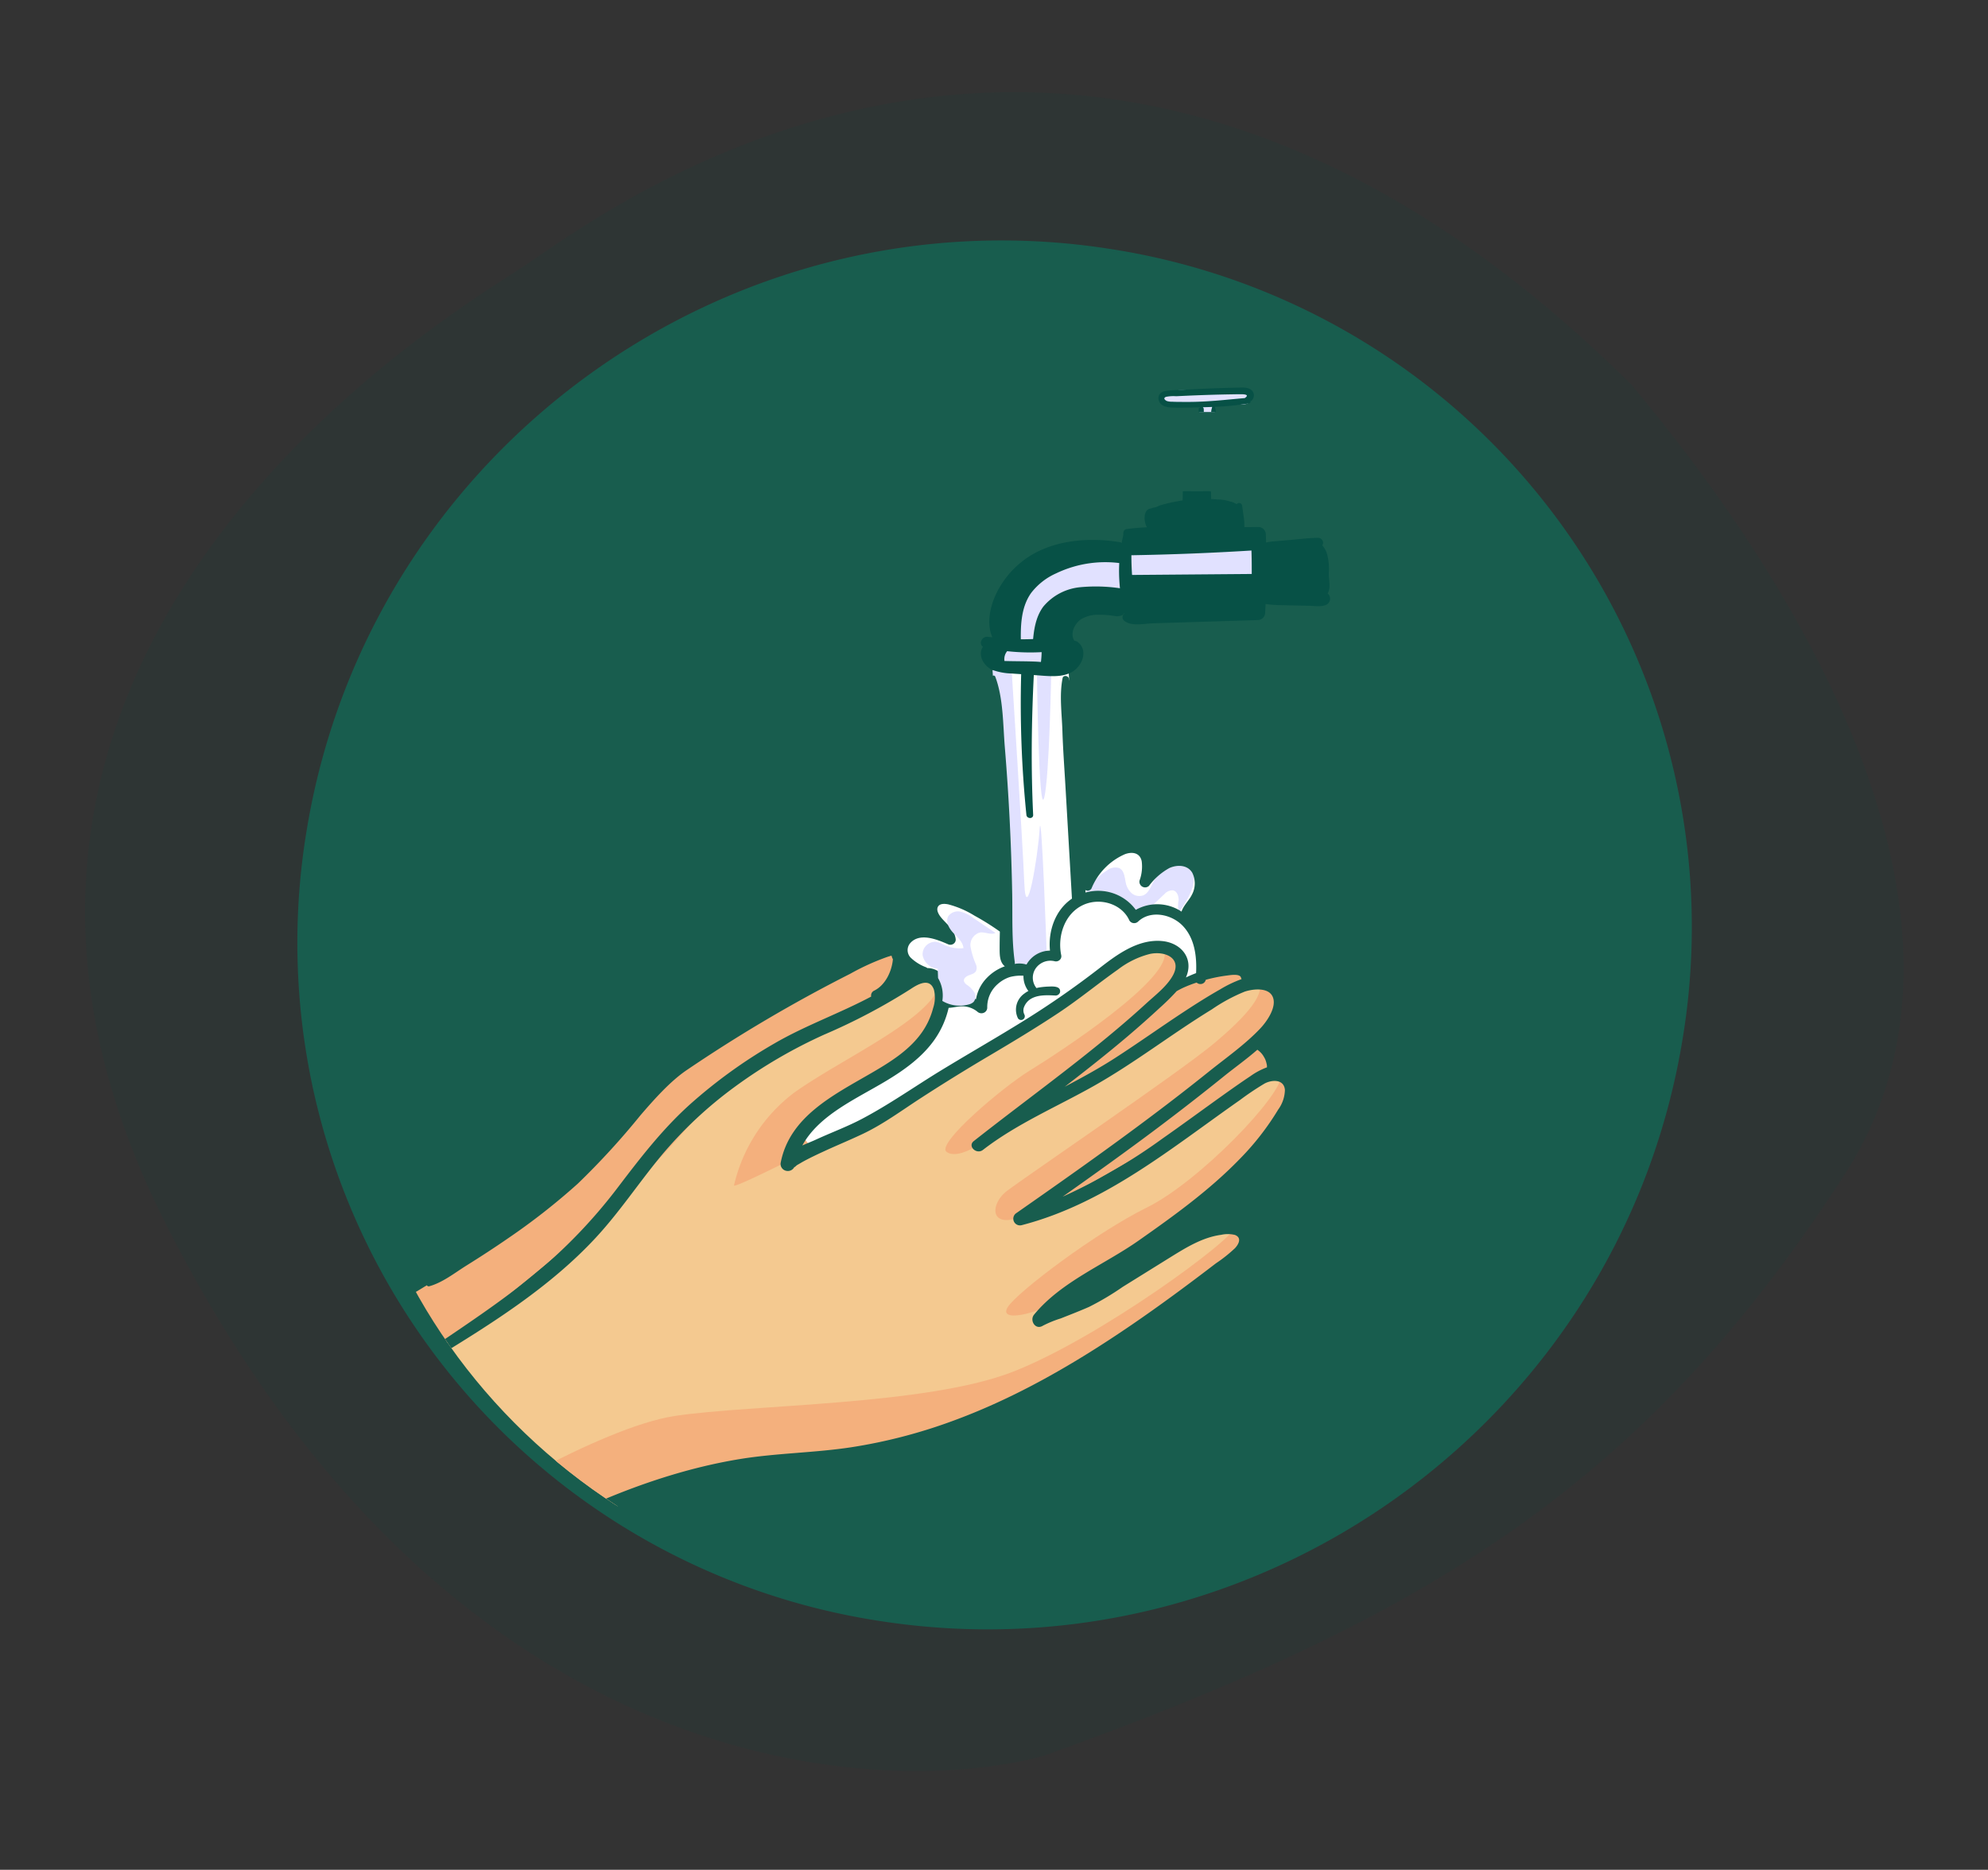 <svg xmlns="http://www.w3.org/2000/svg" xmlns:xlink="http://www.w3.org/1999/xlink" width="395.488" height="372.037" viewBox="0 0 395.488 372.037">
  <rect x="0" y="0" width="395.488" height="372.037" fill="#333333" stroke="none"/>
  <defs>
    <clipPath id="clip-path">
      <path id="Ellipse_18" data-name="Ellipse 18" d="M115.969-1.364c65.271.385,118.5,55.441,118.881,122.972S182.634,243.571,117.362,243.186-1.134,187.745-1.519,120.214,50.7-1.749,115.969-1.364Z" transform="translate(0 233.747) rotate(-80.592)" fill="none"/>
    </clipPath>
  </defs>
  <g id="Group_619" data-name="Group 619" transform="translate(20.488 -448.963)">
    <path id="onboard2_background" d="M45.85,66.385C56.825,55.411,132.727-25.064,197.657,7.858S293.679,80.1,329.345,154.176c11.48,29.414,19.2,116.14-86.877,184.726S57.739,303.237,45.85,288.6-51.09,187.093,45.85,66.385Z" transform="translate(375 486.979) rotate(96.024)" fill="#034c3e" opacity="0.1"/>
    <g id="Component_19_1" data-name="Component 19 – 1" transform="translate(9.5 451.975)">
      <g id="Component_18_1" data-name="Component 18 – 1" transform="translate(19.526 58.42)">
        <g id="Group_783" data-name="Group 783" transform="translate(-9.234 3.491)">
          <path id="Ellipse_17" data-name="Ellipse 17" d="M136.078-1.364c76.443.436,138.778,62.758,139.229,139.2a136.491,136.491,0,0,1-137.6,137.624C61.267,275.026-1.068,212.7-1.518,136.26A136.491,136.491,0,0,1,136.078-1.364Z" transform="translate(0 233.747) rotate(-80.592)" fill="#185d4e"/>
        </g>
        <g id="Group_171" data-name="Group 171" transform="translate(180.945 15.679)">
          <path id="Path_262" data-name="Path 262" d="M277.689,135.008l5.283.1c.735.015,1.613-.046,1.986-.679a1.443,1.443,0,0,0-.671-1.852,4.2,4.2,0,0,0-2.129-.381l-8.326-.01a20.879,20.879,0,0,0-5.319.451,2.288,2.288,0,0,0-1.17.6.917.917,0,0,0-.063,1.208,1.344,1.344,0,0,0,.7.3,31.967,31.967,0,0,0,6.884.65c-.018.392-.061.8-.1,1.22h3.1a5.545,5.545,0,0,1-.176-1.608Z" transform="translate(-266.648 -131.745)" fill="#e1e1ff"/>
          <path id="Path_263" data-name="Path 263" d="M275.724,136.132a.525.525,0,0,0-.191-.384q.933-.021,1.863-.059c-.042.157-.086.313-.123.47a3.237,3.237,0,0,0-.075.545h.942a3.364,3.364,0,0,0-.076-.545c-.04-.163-.084-.329-.129-.493a53.7,53.7,0,0,0,6.228-.595.559.559,0,0,0,.192-.027c.109-.019.218-.028.323-.047a.483.483,0,0,0,.4-.444,1.423,1.423,0,0,0,.421-1.886c-.581-.915-1.836-.846-2.777-.827q-4.945.1-9.887.367c-1.533.082-3.109.088-4.629.29-.914.121-1.661.726-1.466,1.729.222,1.15,1.358,1.5,2.388,1.56,1.579.091,3.179.025,4.76,0,.332,0,.665-.015,1-.021a.5.5,0,0,0-.174.37c0,.191,0,.381-.007.572h1.026Zm-4.073-1.443c-.744-.006-1.492,0-2.237-.042a3.149,3.149,0,0,1-.976-.117c-.392-.15-.9-.593-.215-.852a7.436,7.436,0,0,1,2.015-.12q1.041-.054,2.08-.1,2.254-.1,4.509-.172,2.081-.066,4.162-.1c.694-.011,1.388-.026,2.083-.028.559,0,1.9.031.814.759l-.011.011c-2.64.221-5.273.52-7.92.665q-2.152.115-4.3.1Z" transform="translate(-266.71 -131.83)" fill="#075146"/>
        </g>
        <g id="Group_174" data-name="Group 174" transform="translate(2.766 1.491)" clip-path="url(#clip-path)">
          <g id="Group_173" data-name="Group 173" transform="translate(28.521 34.818)">
            <path id="Path_264" data-name="Path 264" d="M273.606,137.205c0,.2,0,.412.015.612A.348.348,0,0,0,273.606,137.205Z" transform="translate(-119.004 -134.991)" fill="#77f"/>
            <path id="Path_265" data-name="Path 265" d="M321.286,152.31a11.731,11.731,0,0,0-.336-3.757,4.491,4.491,0,0,0-2.378-2.866,101.216,101.216,0,0,1-11.273,1.541c.281-.829-.463-1.5-.581-2.367a11.708,11.708,0,0,0-2.449-.236l-.036-.49c-.1-1.411-.8-2.478-.884-3.89a2.371,2.371,0,0,0-.569-1.695,2.254,2.254,0,0,0-1.127-.452,10.15,10.15,0,0,0-3.84.042,11.87,11.87,0,0,0-.346-2.138h-5.028a19.331,19.331,0,0,0-.1,2.206c.228.113.273.512.015.612-.019-.2-.012-.409-.015-.612-.03-.016-.053-.044-.088-.046a35.5,35.5,0,0,0-5.579,1.053,1.981,1.981,0,0,0-1.212.6,1.9,1.9,0,0,0-.214,1.321l.233,2.823a26.316,26.316,0,0,0-4.62.011.532.532,0,0,0-.361.112.457.457,0,0,0-.088.341,3.85,3.85,0,0,0,.707,2.086l.017.015.492.049c.013.218-.347.126-.492-.049-5.65-.586-12-1.024-16.868,1.72a22,22,0,0,0-5.062,4.219,13.792,13.792,0,0,0-3.552,5.459,15.2,15.2,0,0,0-.028,6.07l-1.3,1.486a4.1,4.1,0,0,0-1.571,2.361,2.7,2.7,0,0,0,1.364,2.407,7.694,7.694,0,0,0,2.808.928c4.125.746,8.5.963,12.419-.484a3.92,3.92,0,0,0,2.235-1.615,2.085,2.085,0,0,0-.114-2.131,2.252,2.252,0,0,0-1.962-.986,4.922,4.922,0,0,1,.9-3.641,6.882,6.882,0,0,1,2.918-1.935c2.793-1.04,5.9-.824,8.88-.6-.293.232.3.776.552,1.051a1.816,1.816,0,0,0,1,.473,17.319,17.319,0,0,0,6.289-.331,58.776,58.776,0,0,1,14.148-.512,5.23,5.23,0,0,0,2.848-.267c.854-.443,1.334-1.664.661-2.336,3.685-.421,6.791-.912,10.475-1.332a7.879,7.879,0,0,1,2.6-.009.5.5,0,0,1,.133.048C321.809,155.294,321.248,153.859,321.286,152.31Z" transform="translate(-137.734 -135.992)" fill="#075146"/>
            <path id="Path_266" data-name="Path 266" d="M268.192,141.8l-.492-.049C267.844,141.924,268.2,142.015,268.192,141.8Z" transform="translate(-124.303 -131.219)" fill="#77f"/>
            <path id="Path_267" data-name="Path 267" d="M255.885,166.117a2.482,2.482,0,0,1-.789-3.146,2.664,2.664,0,0,1,3.056-1.335c-.116-3.693-.148-7.669,2.02-10.715a12.841,12.841,0,0,1,4.918-3.869,22.612,22.612,0,0,1,13.852-1.882q.225-.865.454-1.73,13.138-.206,26.254-1.056a8.228,8.228,0,0,1-.256,4.759l-26.49.216-.467,2.73a33.063,33.063,0,0,0-8.527-.3,10.89,10.89,0,0,0-7.313,3.848c-1.6,2.142-1.945,4.9-2.122,7.538a1.918,1.918,0,0,1,1.74-.256,20.14,20.14,0,0,1-.237,4.692Z" transform="translate(-135.834 -130.691)" fill="#e1e1ff"/>
            <g id="Group_172" data-name="Group 172" transform="translate(0 0)">
              <path id="Path_268" data-name="Path 268" d="M251.829,222.846c.119-5.185-1.672-6.108-3.7-6.339-4.421-3.8-5.256-6.222-1.791-8.182s7.764,1.615,7.525,1.153-4.9-4.606-3.106-7.259,14.335,5.185,14.335,5.185-1.435-35.722-1.789-41.251-1.313-11.292-1.313-11.292a94.062,94.062,0,0,0,9.675,1.036,25.687,25.687,0,0,0,5.495-.23l2.628,44.71s4.9-9.564,10.273-8.871,2.387,5.992,2.387,5.992,2.987-5.3,8.362-3-.957,11.174-.957,11.174-5.017-4.148-9.435-.805c-1.911-4.5-10.033-6.108-13.737-1.5a9.769,9.769,0,0,0-1.791,9.335s-4.539-.115-4.9,2.42c-4.3-.577-8.122-.23-10.273,8.18C255.054,220.886,251.829,222.846,251.829,222.846Z" transform="translate(-145.4 -120.332)" fill="#fff"/>
              <path id="Path_269" data-name="Path 269" d="M264.686,181.535a10.837,10.837,0,0,1,3.3-3.216,2.637,2.637,0,0,1,2.379-.47c1.028.465,1.1,1.807,1.326,2.879a3.735,3.735,0,0,0,1.156,2.109,2.343,2.343,0,0,0,2.338.449c.919-.385,1.34-1.384,1.778-2.254a13.048,13.048,0,0,1,3.14-3.994,3.822,3.822,0,0,1,2.7-1.152c1.6.144,2.5,1.935,2.516,3.49.026,2.665-1.53,5.074-3.03,7.311a5.207,5.207,0,0,1-.081-2.436c.035-.821-.313-1.819-1.149-1.962a2.12,2.12,0,0,0-1.653.738c-1.68,1.516-3.222,3.34-5.41,4.021a2.978,2.978,0,0,1-1.727.093,4.265,4.265,0,0,1-1.848-1.569,8.047,8.047,0,0,0-2.626-2.184,4.2,4.2,0,0,0-3.378-.192,11.478,11.478,0,0,1-1.436.417Z" transform="translate(-128.54 -102.881)" fill="#e1e1ff"/>
              <path id="Path_270" data-name="Path 270" d="M258.258,155.943c0,.518.359,29.04,1.432,25.236s1.434-26.1,1.434-26.1Z" transform="translate(-132.777 -120.148)" fill="#e1e1ff"/>
              <path id="Path_271" data-name="Path 271" d="M257.448,156.133s2.122,33.052,2.476,41.693,2.687-5.011,3.045-10.715,1.434,25.236,1.434,25.236-3.047.341-3.585,3.11l-3.226-.518L253.6,155.43Z" transform="translate(-136.953 -119.857)" fill="#e1e1ff"/>
              <path id="Path_272" data-name="Path 272" d="M232.542,231.2s14.574-5.07,22.219-9.449,36.312-24.431,41.091-27.425,9.555-5.762,12.661-2.765.239,6.222-3.106,9.218-25.323,22.124-25.323,22.124,11.705-6.682,18.874-10.6,19.349-11.984,21.977-13.366,2.387-1.038,2.387-1.038.239-3.917-3.343-3.34l-5.734.92s.6-16.131-13.378-11.407c-3.7-6.685-11.468-4.034-13.617-1.038s-2.628,8.759-2.628,8.759-2.987.46-4.18,2.535c-2.387-.23-8,1.962-9.079,4.378s-.954,3.227-.954,3.227-6.332-1.384-8.122.115c-1.076,5.76-8.842,12.674-16.126,15.67S232.422,229.935,232.542,231.2Z" transform="translate(-155.856 -99.537)" fill="#fff"/>
              <path id="Path_273" data-name="Path 273" d="M261.113,228.233s14.54-8.319,28.309-16.249,15.171-9.679,15.289-10.025.239-5.875-3.463-5.991c-12.422,9.794-42.644,32.5-42.644,32.5Z" transform="translate(-132.466 -86.195)" fill="#f4b07d"/>
              <path id="Path_274" data-name="Path 274" d="M284.575,191.712c.239-.346,9.079-3.8,12.185-3.8s3.343,2.418,3.343,2.418-22.7,14.174-25.084,15.9-16.724,9.334-16.6,8.871S284.575,191.712,284.575,191.712Z" transform="translate(-132.636 -92.886)" fill="#f4b07d"/>
              <path id="Path_275" data-name="Path 275" d="M261.075,202.387a10.776,10.776,0,0,1,9.437,1.73c.6-4.724,9.914-6.8,9.914-6.8-.119-3.917,8-4.265,8-4.265.957-9.564,9.2-11.522,11.348-8.871-3.823,3.919-3.823,4.726-3.823,4.726s5.017-5.417,10.392-4.15,8.6,5.647,8.362,7.146-.717,1.5-.717,1.5l-4.658,1.382s2.387-4.84-2.034-6.568-5.854,1.038-12.066,4.724-32.25,20.742-34.639,22.239-13.5,9.333-17.322,10.6-10.988,3.917-10.988,3.917a17.7,17.7,0,0,1,7.162-9.564c5.49-3.342,16.961-8.3,18.634-10.947A35.723,35.723,0,0,0,261.075,202.387Z" transform="translate(-156.08 -96.879)" fill="#fff"/>
              <path id="Path_276" data-name="Path 276" d="M194.589,265.792c32.831-18.6,45.016-39.57,51.462-47.405s31.3-16.593,35.6-20.051,10.749-6.452,12.422-6.683,4.539,1.152,2.867,6.222-10.025,13.6-17.676,17.287-12.184,6.915-13.138,12.676c9.077-3.225,24.847-11.984,31.772-17.054s27.474-16.362,30.818-20.281,12.9-7.144,14.813-3.687-1.434,9.449-10.75,15.439-18.634,16.131-18.634,16.131,15.529-7.375,20.784-11.292,21.3-16.669,28.188-13.6c3.106,1.384-1.432,9.679-5.256,12.214s-30.1,22.817-31.776,24.43-11.23,8.067-11.23,8.067a118.859,118.859,0,0,0,20.784-9.679c9.316-5.762,19.589-14.519,22.7-16.131s10.512-2.535,8.362,3.917-12.9,17.284-18.874,21.432-20.784,14.29-24.605,16.825a25.959,25.959,0,0,0-5.495,4.606s10.988-4.378,16.483-8.759,16.963-10.14,20.785-9.218,3.584,3.227-.954,7.144-13.857,11.753-19.83,14.98-31.054,19.361-47.293,21.9-45.392,6.227-51.364,9.681-11.944,6.682-11.944,6.682Z" transform="translate(-189.914 -95.017)" fill="#f4c990"/>
              <path id="Path_277" data-name="Path 277" d="M292.135,185.9c2.387,5.3-21.5,20.742-26.757,23.969S246.743,224.39,248.893,226s6.69-1.613,6.69-1.613,30.818-23.508,34.641-27.2S300.018,187.278,292.135,185.9Z" transform="translate(-141.389 -94.56)" fill="#f4b07d"/>
              <path id="Path_278" data-name="Path 278" d="M306.07,189.169c1.911,2.3-1.913,6.909-8.842,12.674s-37.508,26.5-41.09,29.27-3.585,8.757,5.495,3.917,38.94-27.656,43-32.5S316.338,193.086,306.07,189.169Z" transform="translate(-136.686 -91.84)" fill="#f4b07d"/>
              <path id="Path_279" data-name="Path 279" d="M309.826,199.367c.239,4.148-16.485,21.434-26.757,26.5s-25.8,16.824-27.712,19.819,5.017,1.843,11.944-2.075,27.475-17.974,31.057-21.894S316.992,204.437,309.826,199.367Z" transform="translate(-135.669 -83.372)" fill="#f4b07d"/>
              <path id="Path_280" data-name="Path 280" d="M352.567,215.861c-.239,2.535-27.234,22.355-44.436,29.038s-51.841,6.454-67.13,8.759-43.718,20.051-43.718,20.051l11.468,7.375s30.818-16.824,46.585-17.515,36.552-1.613,61.4-16.593S354,222.544,355.2,219.55,352.567,215.861,352.567,215.861Z" transform="translate(-187.492 -69.675)" fill="#f4b07d"/>
              <path id="Path_281" data-name="Path 281" d="M242.744,221.94s-16.246,8.3-16.246,7.605a32.157,32.157,0,0,1,11.944-18.436c9.316-6.683,27-14.521,28.907-21.434.478,8.3-6.927,15.211-13.378,18.669S235.575,219.4,242.744,221.94Z" transform="translate(-161.279 -91.423)" fill="#f4b07d"/>
              <path id="Path_282" data-name="Path 282" d="M192.125,255.109c18.874-11.292,36.791-23.276,42.525-32.726s7.405-12.445,15.289-16.362,38.387-20.813,39.618-20.2-.677,8.683-1.394,8.683-26.04,9.679-32.729,17.974a270.5,270.5,0,0,1-21.262,23.508c-8.362,8.3-34.4,28.807-34.4,28.807Z" transform="translate(-192.125 -94.635)" fill="#f4b07d"/>
              <path id="Path_283" data-name="Path 283" d="M363.595,233.712c-.108-.009-.21,0-.317,0v-.018a6.536,6.536,0,0,0-.607-2.047,6.107,6.107,0,0,0-1.936-2.283A22.05,22.05,0,0,0,362.88,227c1.53-1.981,2.969-4.759,2.387-7.3-.692-3.026-4.121-4.058-6.992-3.716a.816.816,0,0,0-.1.021.945.945,0,0,0,0-.335c-.294-1.45-1.9-1.947-3.249-1.962a21.847,21.847,0,0,0-5.259.776c-.095.022-.186.064-.281.085.088-3.747-.694-7.752-3.5-10.412a5.339,5.339,0,0,0,1.465-1.5,11.718,11.718,0,0,0,1.722-3.241,6.41,6.41,0,0,0-.861-5.872,5.607,5.607,0,0,0-5.968-1.685,8.74,8.74,0,0,0-3.48,1.968,6.048,6.048,0,0,0-.3-1.915,4.074,4.074,0,0,0-4.431-2.644,10.572,10.572,0,0,0-5.726,3.174,13.049,13.049,0,0,0-3.1,4.922q-.592-9.445-1.182-18.89c-.23-3.7-.394-7.4-.714-11.089-.306-3.514-.205-7.455-1.313-10.829-.177-.535-1.1-.626-1.225,0-.666,3.337-.148,7.018-.04,10.4.123,3.838.41,7.677.632,11.515q.635,10.969,1.27,21.936v.014c-3.332,2.257-4.757,6.452-4.37,10.338a5.433,5.433,0,0,0-4.67,2.771,5.1,5.1,0,0,0-2.356-.123,1.076,1.076,0,0,0,.032-.293c-.638-4.46-.442-9.022-.52-13.563q-.137-7.449-.512-14.888-.367-7.216-.96-14.416c-.368-4.465-.292-9.778-1.909-14.014-.088-.235-.531-.31-.577,0a32.871,32.871,0,0,0,.081,6.815c.141,2.7.391,5.4.562,8.1q.5,7.877.732,15.773.222,7.666.188,15.342c0,.979-.027,1.962-.043,2.944a31.418,31.418,0,0,0-5.051-3.412c-1.857-.983-4.1-2.275-6.3-2.169a3.125,3.125,0,0,0-2.433,1.151,2.893,2.893,0,0,0-.551,2.559,5.964,5.964,0,0,0,1.56,2.639c.186.2.394.4.606.613a9,9,0,0,0-3.189-.5,5.856,5.856,0,0,0-4.609,2.35,3.67,3.67,0,0,0-.434.9,4.754,4.754,0,0,0-2.956.235c-6.19,2.047-12.015,5.685-17.627,8.861-6.489,3.668-12.91,7.477-19.2,11.463-1.68,1.065-3.4,2.114-4.969,3.335-5.2,4.04-9.019,9.549-13.179,14.513a103.3,103.3,0,0,1-16.752,15.728c-3.237,2.465-6.592,4.772-9.954,7.075-2.88,1.971-6.66,3.727-8.9,6.38a.367.367,0,0,0-.053.448.4.4,0,0,0,.43.176c2.671-.727,5.051-2.644,7.37-4.094,2.829-1.765,5.618-3.577,8.356-5.471a131.049,131.049,0,0,0,13.873-10.877,150.964,150.964,0,0,0,12.414-13.549c2.7-3.142,5.87-6.711,9.1-8.936a296.38,296.38,0,0,1,32.66-19.256,47.446,47.446,0,0,1,7.358-3.348c.247-.077.568-.189.869-.256a2.1,2.1,0,0,0,.265.7c-.2,2.347-1.461,5.153-3.738,6.267a1.051,1.051,0,0,0-.581,1.173c-6.286,3.348-13.071,5.738-19.234,9.316a100.278,100.278,0,0,0-16.959,12.264c-5.411,4.9-9.766,10.554-14.138,16.3a103.444,103.444,0,0,1-16.9,17.578c-6.526,5.347-13.625,10.014-20.617,14.768a1.018,1.018,0,0,0,1.055,1.741c11.375-6.923,22.892-14.185,31.934-23.918,4.782-5.145,8.618-10.993,13.086-16.382a82.7,82.7,0,0,1,14.728-13.779,98.946,98.946,0,0,1,17.7-10.321,119.715,119.715,0,0,0,17.21-9.078c1.525-1.018,3.78-2.246,4.613.141a6.565,6.565,0,0,1-.157,3.657,14.945,14.945,0,0,1-2.583,5.316c-2.486,3.28-6.138,5.544-9.692,7.607-7.544,4.382-16.231,8.642-18.038,17.786a1.389,1.389,0,0,0,1.022,1.658,1.453,1.453,0,0,0,1.758-.918c-.177.507.177-.049.541-.251.421-.233.829-.49,1.254-.721,1.383-.752,2.82-1.42,4.252-2.081,2.522-1.16,5.1-2.218,7.6-3.412,3.984-1.9,7.635-4.606,11.318-6.995q6.725-4.36,13.621-8.434c4.681-2.773,9.346-5.573,13.87-8.579,4.093-2.719,7.847-5.819,11.849-8.647a17.474,17.474,0,0,1,6.358-3.1c3.078-.644,6.464.891,4.54,4.326-1.2,2.144-3.459,3.861-5.264,5.513q-2.975,2.724-6.07,5.316c-9.136,7.69-18.868,14.684-28.251,22.082-1.288,1.016.545,2.749,1.823,1.757,6.711-5.2,14.736-8.59,22.128-12.767,8.127-4.593,15.474-10.342,23.418-15.2a33.969,33.969,0,0,1,6.526-3.525c1.55-.524,4.631-.908,5.534.938.983,2.011-1.1,4.987-2.442,6.4-3,3.176-6.837,5.863-10.257,8.607q-5.5,4.413-11.147,8.649c-8.874,6.681-17.97,13.082-27.085,19.453a1.33,1.33,0,0,0,1.055,2.414c16.577-4.3,29.821-15.39,43.426-24.908a55.531,55.531,0,0,1,4.829-3.241c1.522-.839,3.909-.908,4.089,1.238a6.886,6.886,0,0,1-1.338,3.919,53.05,53.05,0,0,1-7.748,9.93c-5.952,6.128-12.957,11.174-19.968,16.1-6.908,4.862-15.423,8.18-20.847,14.77-.939,1.142.258,3.141,1.757,2.2a21.755,21.755,0,0,1,3.555-1.45c1.88-.745,3.77-1.473,5.62-2.288a54.963,54.963,0,0,0,6.715-3.994q4.827-3,9.654-6c3.047-1.882,6.269-3.862,9.922-4.35a6,6,0,0,1,2.734.022c1.349.525.846,1.728.017,2.632a29.013,29.013,0,0,1-3.8,3.022c-5.495,4.206-11.058,8.335-16.783,12.247-11.17,7.634-23.035,14.561-35.888,19.221a104.185,104.185,0,0,1-19.854,5.123c-7.36,1.12-14.849,1.152-22.2,2.354-16.4,2.687-32.416,9.7-46.671,17.8a1.5,1.5,0,0,0-.518,2.061,1.615,1.615,0,0,0,2.116.575c13.938-7.9,29.467-14.672,45.481-17.372,8.16-1.377,16.5-1.323,24.655-2.76a107.419,107.419,0,0,0,21.189-6.124c13.595-5.435,26.042-13.117,37.827-21.549q4.383-3.133,8.665-6.39c2.679-2.026,5.836-3.966,8.14-6.4,1.672-1.767,2.355-4.714.225-6.42-2.234-1.791-6.089-1.03-8.589-.233-3.933,1.256-7.369,3.6-10.813,5.755l-12.025,7.506s-2.315,1.194-3.537,1.658c5.014-3.743,10.957-6.568,15.974-10.12,7.491-5.3,14.982-10.8,21.078-17.62,2.846-3.183,6-6.879,7.541-10.856C368.45,238.418,367.568,234.042,363.595,233.712Zm-37.039-35.4a12.65,12.65,0,0,1,6.6-6.728c1.5-.567,3.011-.276,3.353,1.38a8.159,8.159,0,0,1-.425,3.856,1.129,1.129,0,0,0,1.881,1.054,12.733,12.733,0,0,1,4.059-3.548c1.573-.7,3.618-.642,4.552.952a4.741,4.741,0,0,1-.106,4.409c-.477.994-1.68,2.144-2.034,3.315a8.716,8.716,0,0,0-9.1-.353,9.268,9.268,0,0,0-10-3.436l-.03-.5a.9.9,0,0,0,.722.078.863.863,0,0,0,.534-.475Zm-37.013,16.079a5.662,5.662,0,0,0,.966.7c-.472.217-.945.457-1.415.723A9.323,9.323,0,0,0,289.542,214.392Zm4.311-.147a.873.873,0,0,0-.22-.163,8.863,8.863,0,0,1-3.075-1.915,2.138,2.138,0,0,1-.131-2.853c1.9-2.218,5.375-.768,7.533.171a1.093,1.093,0,0,0,1.14-.1,1,1,0,0,0,.387-1.039c-.256-1.7-1.622-2.73-2.707-3.961-.5-.566-1.227-1.591-.8-2.358.381-.682,1.378-.6,2.047-.467a19.07,19.07,0,0,1,5.217,2.248,50.616,50.616,0,0,1,5.047,3.165c-.021,1.139-.043,2.275-.042,3.412,0,1.3.017,2.682,1.032,3.5a9.256,9.256,0,0,0-3.56,2.289,7.983,7.983,0,0,0-2.171,4.249,6.835,6.835,0,0,0-2.593-.293,4.581,4.581,0,0,0-2.662.938,7.329,7.329,0,0,0-.843-4.631,4.011,4.011,0,0,0-3.6-2.2Zm46.5-5.407c-4.789-.326-8.986,2.879-12.489,5.607a176.084,176.084,0,0,1-15.7,10.823c-5.161,3.187-10.434,6.2-15.61,9.359-5.221,3.189-10.288,6.767-15.714,9.626-2.969,1.565-6.18,2.744-9.231,4.157-.7.322-1.643.69-2.615,1.12,3.353-6.108,10.726-9.258,16.735-12.88,3.537-2.132,6.95-4.576,9.373-7.9a17.951,17.951,0,0,0,3-6.6c.966-.033,1.884-.341,2.855-.3a4.705,4.705,0,0,1,2.875,1.075,1.19,1.19,0,0,0,1.238.219,1.119,1.119,0,0,0,.715-1,6.035,6.035,0,0,1,2.091-4.732,6.693,6.693,0,0,1,2.413-1.393,8.434,8.434,0,0,1,2.7-.256,4.811,4.811,0,0,0,.979,3.032,5.421,5.421,0,0,0-.8.512,3.907,3.907,0,0,0-1.275,4.922.741.741,0,0,0,1.288-.727,1.842,1.842,0,0,1-.025-1.636,3.3,3.3,0,0,1,1.167-1.415c1.454-.949,3.383-.829,5.052-.752a.922.922,0,0,0,.892-.655c.2-1.307-1.539-1.15-2.332-1.126a14.153,14.153,0,0,0-1.782.171c-.2.031-.387.077-.581.123a3.281,3.281,0,0,1-.152-3.91,3.562,3.562,0,0,1,3.777-1.425,1.094,1.094,0,0,0,1.016-.27,1,1,0,0,0,.28-.98c-.765-3.712.654-8.265,4.43-9.974,3.343-1.508,7.673-.189,9.144,3.128a1.109,1.109,0,0,0,.807.509,1.131,1.131,0,0,0,.914-.3c2.471-2.352,6.639-1.479,8.851.8,2.425,2.5,2.852,6.13,2.691,9.452-.694.256-1.368.554-2.034.864.013-.029.034-.053.048-.085,1.6-3.727-1.036-6.912-4.987-7.179Zm4.355,14.226c-4.524,2.98-8.931,6.123-13.485,9.061-3.224,2.08-6.612,3.917-10.022,5.722,4.262-3.291,8.495-6.618,12.591-10.1q3.234-2.748,6.345-5.63a44.748,44.748,0,0,0,3.34-3.3c.4-.214.8-.434,1.209-.628a25.387,25.387,0,0,1,2.755-1.071,1.1,1.1,0,0,0,1.075.25,1.049,1.049,0,0,0,.734-.8,30.2,30.2,0,0,1,4.15-.837c.632-.073,2.691-.468,2.875.444a.9.9,0,0,0,.11.256,23.466,23.466,0,0,0-4.244,2.03C349.6,219.9,347.141,221.463,344.71,223.064Zm13.428,12.677c-2.028,1.351-4.017,2.764-6,4.18-3.842,2.746-7.639,5.544-11.513,8.252a113.786,113.786,0,0,1-19.845,11.554c6.427-4.545,12.827-9.123,19.111-13.849q6.523-4.906,12.87-10.024c2.15-1.743,4.584-3.463,6.756-5.369a4.234,4.234,0,0,1,.778.674l.133.154.043.053.232.329.224.382.074.144.048.085a5.018,5.018,0,0,1,.26.756l.089.39.021.119.01.118c.01.1,0,.2,0,.3a13.728,13.728,0,0,0-3.292,1.755Z" transform="translate(-190.185 -119.358)" fill="#185d4e"/>
              <path id="Path_284" data-name="Path 284" d="M321.171,156.2a7.056,7.056,0,0,0-3.292-.241l-3.161.07-3.045.067c-.856.018-1.692.106-2.535.2q.163-4.327.038-8.656a13.2,13.2,0,0,0,1.454.027l2.939-.136c1.954-.09,3.939-.085,5.882-.313a1.025,1.025,0,0,0,1.013-.978,1.006,1.006,0,0,0-1.013-.978c-2,.031-4.009.3-6,.465l-2.939.247a12.484,12.484,0,0,0-1.387.209c-.021-.548-.03-1.094-.057-1.64a1.483,1.483,0,0,0-1.486-1.433c-.924.026-1.85.016-2.774.026-.005-.284-.011-.567-.019-.853a10.838,10.838,0,0,0-.129-1.285q-.157-1.115-.313-2.222a.632.632,0,0,0-.611-.449.667.667,0,0,0-.463.235,8.646,8.646,0,0,0-3.784-.933c-.427-.042-.858-.057-1.287-.085-.013-.443-.026-.888-.042-1.331,0-.075-.025-.145-.03-.218H296.6c-.005.073-.03.142-.032.218q-.02.64-.04,1.279c-.543,0-1.088,0-1.628.042-.222.02-.442.053-.664.077-.005-.54-.013-1.08-.019-1.621h-1.666c-.008.61-.013,1.217-.021,1.827-.684.1-1.363.22-2.034.363q-1.081.23-2.148.531a3.516,3.516,0,0,0-1.556.853c-.021-.011-.03-.035-.055-.044a1.219,1.219,0,0,0-1.279.235,2,2,0,0,0-.488,1.34,3,3,0,0,0,.011.7,4.288,4.288,0,0,0,.425,1.369c-1.326.07-2.66.171-3.994.348a.724.724,0,0,0-.538.311.673.673,0,0,0-.081.6c-.156.635-.3,1.27-.414,1.906a.476.476,0,0,0-.326-.2c-6.506-1.083-14.059-.382-19.357,3.753a18.166,18.166,0,0,0-5.482,6.974c-1.081,2.493-1.666,5.63-.546,8.2-.277-.038-.554-.048-.833-.091-1.271-.2-1.922,1.391-1.043,1.975-1.1,1.644.146,3.855,1.911,4.618a12.362,12.362,0,0,0,3.845.7c.619.055,1.233.085,1.85.13a219.666,219.666,0,0,0,1.043,28c.08.816,1.386.845,1.345,0-.447-9.267-.338-18.551.129-27.816h.032c2.5.137,5.63.688,7.836-.792,1.865-1.248,2.918-4.164.9-5.765a1.366,1.366,0,0,0-.691-.271c-.945-1.395.04-3.406,1.292-4.265a6.5,6.5,0,0,1,3.545-.912,16.984,16.984,0,0,1,2.068.1c.321.035.639.075.959.121a4.763,4.763,0,0,0,.632.085,4.2,4.2,0,0,0,.747-.119.891.891,0,0,0,.649-.525c.013.04.034.077.048.115-.034.033-.072.046-.106.08a.892.892,0,0,0,0,1.274c1.385,1.263,4.1.624,5.857.569q3.51-.107,7.016-.217,6.891-.209,13.775-.426a1.468,1.468,0,0,0,1.459-1.407c.04-.6.061-1.19.093-1.784a25.37,25.37,0,0,0,2.531.216q1.579.033,3.161.07c1.013.024,2.034.044,3.043.067,1.089.024,2.425.264,3.41-.24a1.352,1.352,0,0,0,0-2.353Zm-52.661,13.552c-1.643.558-3.7.2-5.4.131-1.96-.073-3.918-.056-5.878-.11a4.034,4.034,0,0,1-2.317-.538c-.425-.328-.8-1.077-.381-1.535a.912.912,0,0,0,.187-.305,41.889,41.889,0,0,0,14.855.02,1.166,1.166,0,0,0,.057.136C270.224,168.437,269.425,169.436,268.511,169.748Zm11.974-10.827a3.932,3.932,0,0,0-.681-.3,5.153,5.153,0,0,0-.8-.091c-.424-.04-.848-.077-1.273-.1a15.438,15.438,0,0,0-2.537.048,7.589,7.589,0,0,0-4.4,1.8,5.516,5.516,0,0,0-1.749,4.457,50.315,50.315,0,0,1-12.335.558.857.857,0,0,0,.171-.583,19.537,19.537,0,0,1-.224-3.644,10.961,10.961,0,0,1,1.015-3.565,16.153,16.153,0,0,1,4.958-5.984c4.939-3.688,11.259-4.038,17.259-4.244a.564.564,0,0,0,.368-.161,29.833,29.833,0,0,0-.374,5.564,39.84,39.84,0,0,0,.368,4.3c.088.664.177,1.343.308,2.01a.812.812,0,0,0-.08-.058Zm6.867-17.885a1.084,1.084,0,0,0,.1-.478c0-.011-.01-.018-.01-.029a3.623,3.623,0,0,0,1.1-.014c.691-.119,1.379-.24,2.076-.324a33.65,33.65,0,0,1,4.273-.223c1.383.016,2.768.029,4.148.147a15.278,15.278,0,0,0,3.853.23c-.03.22-.063.438-.093.657a10.794,10.794,0,0,0-.129,1.285c-.006.289-.013.58-.019.869q-4.141,0-8.283-.055c-2.351-.029-4.686-.066-7.014-.009a.7.7,0,0,0,0-.275,3.032,3.032,0,0,1-.177-.639,3.113,3.113,0,0,1,0-.516,3.018,3.018,0,0,1,.165-.625Zm18.731,17.834q-6.189.209-12.384.421-3.376.113-6.756.229l-3.3.112c-.157-1.013-.469-2.01-.659-3.016a35.512,35.512,0,0,1-.531-4.1,56.73,56.73,0,0,1-.017-7.251c4.055.286,8.112.38,12.179.535,3.846.145,7.688.269,11.536.2q.273,6.432-.067,12.867Z" transform="translate(-138.052 -135.991)" fill="#075146"/>
            </g>
            <path id="Path_285" data-name="Path 285" d="M249.283,193.061a3.317,3.317,0,0,1-2.992-2.621,2.4,2.4,0,0,1,.632-1.913,2.592,2.592,0,0,1,1.9-.821,6.448,6.448,0,0,1,1.928.71,7.281,7.281,0,0,0,3.648.564c-.1-1.243-1.189-2.156-2.057-3.08s-1.592-2.312-.9-3.364a2.377,2.377,0,0,1,2.438-.805,6.952,6.952,0,0,1,2.421,1.2l4.468,3.009c-.922.479-2.053-.227-3.087-.077a2.573,2.573,0,0,0-1.875,2.815,15.245,15.245,0,0,0,1.072,3.518,1.69,1.69,0,0,1,.011,1.351c-.273.476-.89.629-1.415.829s-1.085.633-.977,1.168a1.383,1.383,0,0,0,.6.732,4.953,4.953,0,0,1,1.454,1.49,1.651,1.651,0,0,1-.154,1.924,2.182,2.182,0,0,1-.973.494,6.732,6.732,0,0,1-5.228-.711,6.856,6.856,0,0,0-.85-4.548Z" transform="translate(-143.533 -98.062)" fill="#e1e1ff"/>
          </g>
        </g>
      </g>
    </g>
  </g>
</svg>
